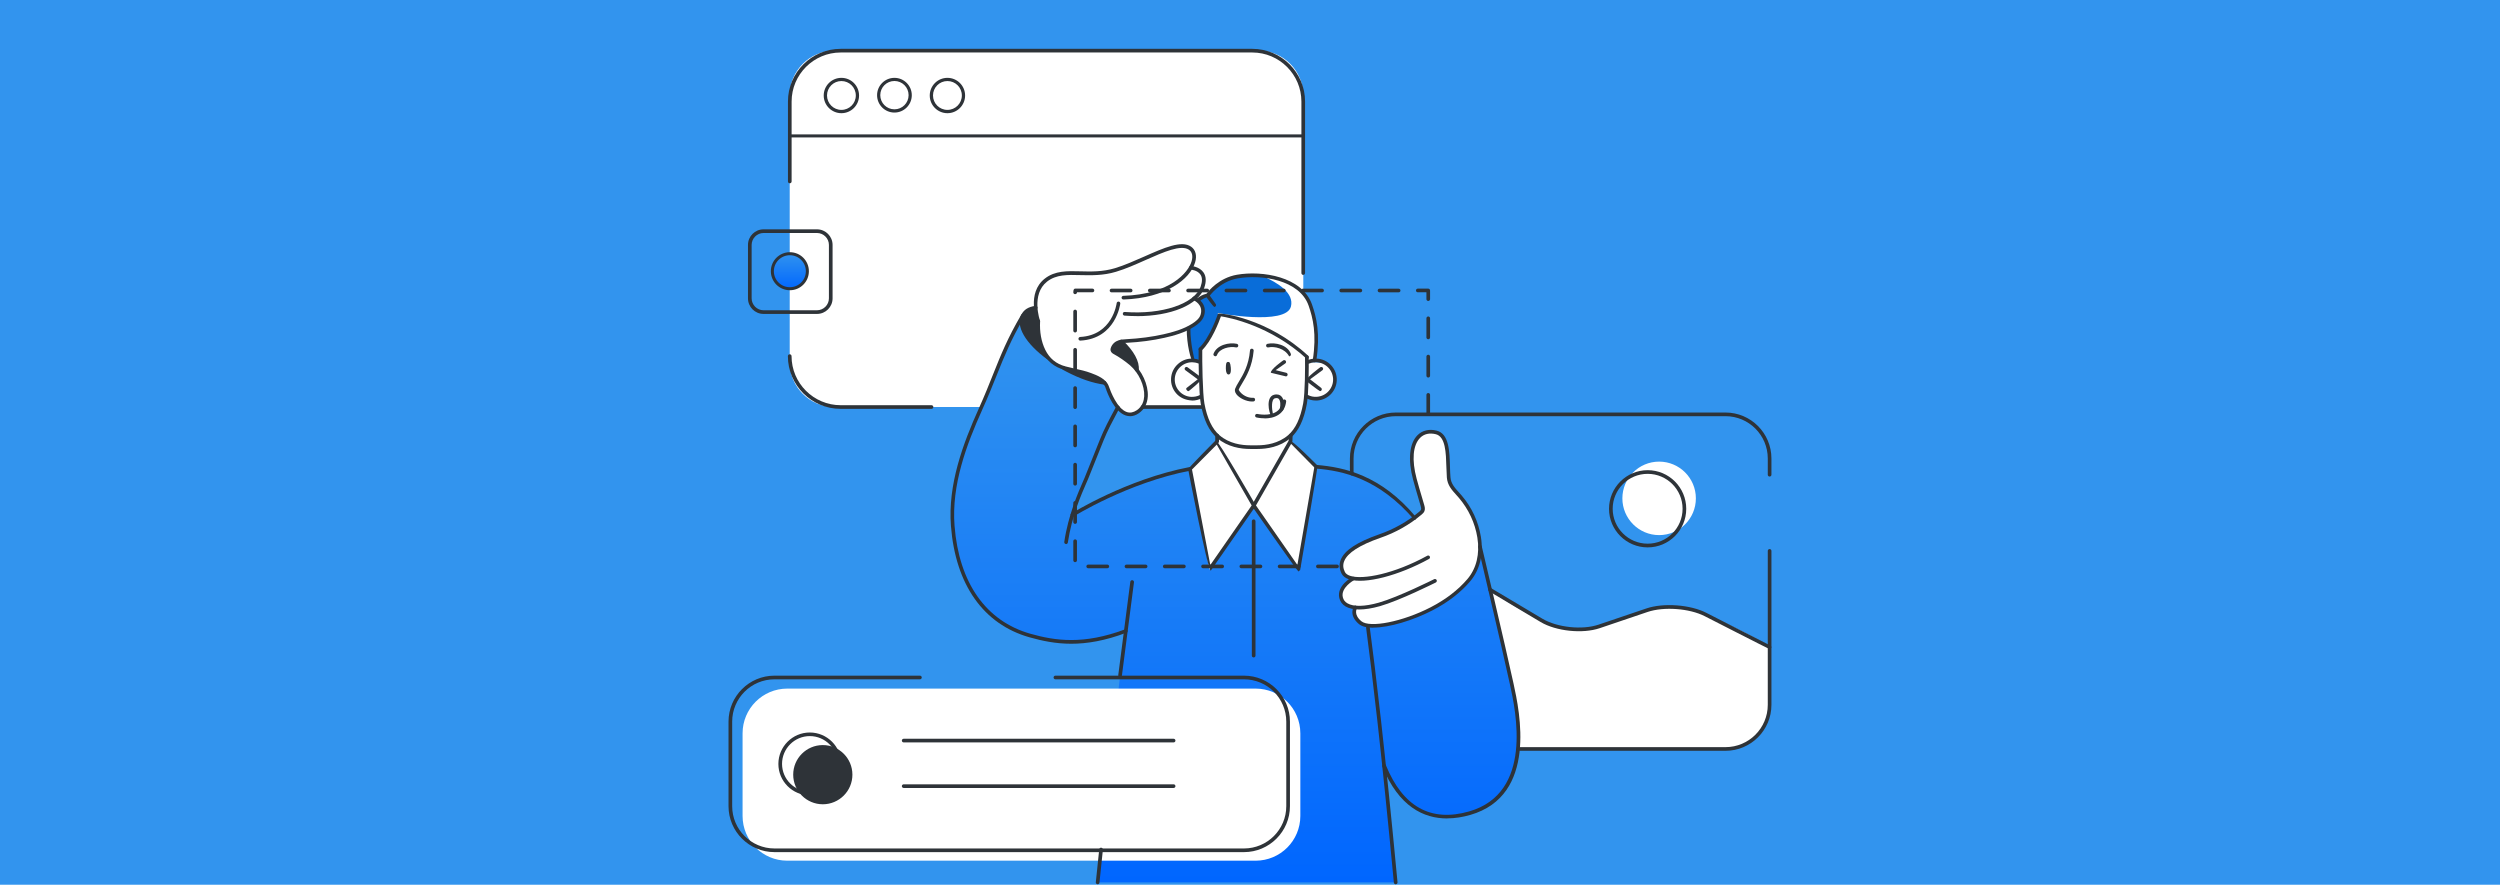 <svg width="1280" height="453" viewBox="0 0 1280 453" fill="none" xmlns="http://www.w3.org/2000/svg">
<rect width="1280" height="453" fill="#3294EE"/>
<path d="M807 322.5C793 322.9 767.333 305.667 757.5 298.5L759 383H884.5C899.7 383 906 369.167 906.5 361.5L906 331C895 324.333 868.9 310.9 856.5 310.5C841 310 824.5 322 807 322.5Z" fill="white"/>
<path d="M427.235 25.938H644.389C657.032 25.938 667.287 36.192 667.287 48.836V185.499C667.287 198.142 657.032 208.397 644.389 208.397H427.235C414.591 208.397 404.337 198.142 404.337 185.499V48.836C404.337 36.192 414.591 25.938 427.235 25.938Z" fill="white"/>
<path d="M609.786 240.037C609.786 240.037 589.671 243.969 575.545 250.443C561.449 256.916 548.775 264.387 548.775 264.387C548.775 264.387 562.115 230.811 564.686 223.854C567.257 216.897 572.339 208.579 572.339 208.579C572.339 208.579 565.805 200.139 565.684 195.995C565.684 195.995 552.284 194.301 543.209 187.858C543.209 187.858 536.645 185.106 535.466 182.474C535.466 182.474 522.066 172.522 523.003 163.69C523.003 163.69 513.596 178.572 502.465 208.397C491.303 238.192 484.8 250.261 489.912 282.99C495.054 315.719 523.215 324.491 529.083 325.882C534.982 327.274 545.448 330.208 556.065 328.211C566.682 326.215 576.573 321.859 576.573 321.859L573.488 345.725L561.963 451.776H714.567L708.638 392.096C708.638 392.096 714.779 407.583 724.67 413.482C734.561 419.38 747.265 420.076 758.669 413.966C770.073 407.855 775.638 395.998 776.727 386.954C777.816 377.91 777.423 365.568 773.703 349.022C769.982 332.476 758.185 281.961 758.185 281.961L723.188 265.204C723.188 265.204 710.937 246.752 692.092 242.457L673.247 238.162L609.756 240.007L609.786 240.037Z" fill="url(#paint0_linear_3197_41181)"/>
<path d="M757.759 283.261C757.759 283.261 758.969 271.797 753.555 263.388C748.14 254.949 744.027 250.411 742.635 247.931C741.244 245.451 741.849 234.591 740.911 230.447C739.943 226.303 738.642 219.951 731.262 221.191C723.881 222.432 721.855 232.081 723.034 238.342C724.184 244.634 728.691 259.365 728.419 261.392C728.177 263.418 716.41 270.799 710.148 273.128C703.887 275.457 691.909 279.722 688.793 284.532C685.677 289.341 686.766 295.663 692.786 296.238C692.786 296.238 685.042 300.291 686.615 306.008C688.188 311.725 693.512 310.999 693.512 310.999C693.512 310.999 692.211 319.408 700.741 320.467C709.301 321.526 725.605 315.657 731.232 312.602C736.858 309.577 746.749 304.405 751.014 298.174C755.279 291.943 757.881 284.622 757.699 283.292L757.759 283.261Z" fill="white"/>
<path d="M613.958 185.227C613.958 185.227 601.042 182.777 600.679 194.06C600.316 205.343 611.841 205.252 615.259 202.953C615.259 202.953 615.047 229.36 641.242 228.967C667.438 228.543 668.164 206.704 668.164 206.704V203.437C668.164 203.437 680.021 207.127 682.108 199.323C684.195 191.519 682.864 188.434 679.839 186.74C676.815 185.046 669.101 185.56 669.101 185.56V182.868C669.101 182.868 660.117 173.158 645.901 167.441C631.684 161.724 624.455 160.908 624.455 160.908C624.455 160.908 618.738 175.457 614.775 178.573L613.958 185.197V185.227Z" fill="white"/>
<path d="M623.155 218.712V226.093L609.785 240.037L619.162 291.641L641.97 258.821L664.807 291.641L673.942 238.978L660.784 225.73L660.875 219.377L623.155 218.712Z" fill="white"/>
<path d="M868.285 255.162C868.285 265.567 859.846 273.976 849.471 273.976C839.096 273.976 830.656 265.537 830.656 255.162C830.656 244.786 839.096 236.347 849.471 236.347C859.846 236.347 868.285 244.786 868.285 255.162Z" fill="white"/>
<path d="M403.096 352.561H642.876C655.52 352.561 665.774 362.815 665.774 375.459V417.776C665.774 430.42 655.52 440.674 642.876 440.674H403.096C390.452 440.674 380.198 430.42 380.198 417.776V375.459C380.198 362.815 390.452 352.561 403.096 352.561Z" fill="white"/>
<path d="M436.431 396.633C436.431 405.012 429.625 411.788 421.277 411.788C412.928 411.788 406.122 405.012 406.122 396.633C406.122 388.255 412.928 381.479 421.277 381.479C429.625 381.479 436.431 388.255 436.431 396.633Z" fill="#2E3338"/>
<path d="M404.367 69.586H667.257" stroke="#2E3338" stroke-width="1.551"/>
<path d="M610.57 183.775C610.57 183.775 608.422 171.434 608.543 167.895C608.694 164.356 611.265 154.555 614.139 153.103C616.982 151.682 617.981 151.5 617.981 151.5C617.981 151.5 624.484 141.034 639.638 140.943C654.793 140.853 665.864 146.842 670.371 154.888C674.878 162.904 673.94 175.185 673.94 178.784C673.94 182.414 673.093 184.834 673.093 184.834L669.131 185.076L668.828 182.868C668.828 182.868 656.063 170.375 641.907 165.898C627.751 161.422 624.484 160.938 624.484 160.938C624.484 160.938 619.977 174.156 614.804 178.603L614.593 185.076L610.57 183.775Z" fill="#096DD9"/>
<path d="M570.189 180.114C570.189 180.114 579.234 184.833 583.166 190.943C587.098 197.053 588.127 211.361 580.202 211.905C572.307 212.45 568.768 203.285 567.77 200.623C566.771 197.961 566.439 194.724 560.298 192.637C554.158 190.55 540.455 188.614 537.975 184.531C535.494 180.447 531.35 178.027 531.562 164.748C531.562 164.748 527.297 151.015 533.619 145.177C539.941 139.339 547.17 139.521 560.086 139.884C573.003 140.247 582.319 133.804 588.217 131.293C594.146 128.783 603.402 123.882 608.514 126.635C613.656 129.388 609.936 136.526 609.936 136.526C609.936 136.526 614.503 138.129 615.895 141.88C617.286 145.631 612.023 152.83 612.023 152.83C612.023 152.83 615.048 153.647 615.865 158.729C616.651 163.81 609.27 168.499 602.767 170.253C596.264 172.008 580.202 174.065 576.814 174.337C573.426 174.609 568.012 176.878 570.129 180.145L570.189 180.114Z" fill="white"/>
<path d="M441.254 48.171C441.254 53.283 437.11 57.427 431.998 57.427C426.886 57.427 422.742 53.283 422.742 48.171C422.742 43.059 426.886 38.915 431.998 38.915C437.11 38.915 441.254 43.059 441.254 48.171Z" fill="white"/>
<path d="M529.594 157.641C529.594 157.641 523.786 158.699 522.969 163.721C522.153 168.742 531.106 179.692 533.405 180.871H535.008C535.008 180.871 530.501 170.708 531.984 165.172L529.564 157.671L529.594 157.641Z" fill="#2E3338"/>
<path d="M548.833 190.279C548.833 190.279 554.762 190.37 558.815 192.033C562.838 193.727 564.623 194.907 564.623 194.907C564.623 194.907 556.516 195.512 548.863 190.279H548.833Z" fill="#2E3338"/>
<path d="M574.182 174.852C574.182 174.852 569.342 176.394 569.796 179.117C569.796 179.117 578.265 184.864 579.868 186.558C581.472 188.252 582.621 189.401 582.621 189.401C582.621 189.401 582.772 181.627 574.182 174.852Z" fill="#2E3338"/>
<path d="M669.131 185.077L673.094 184.835C673.094 184.835 673.91 182.385 673.941 178.785C673.941 175.155 674.878 162.905 670.371 154.889C666.59 148.143 658.121 142.82 646.505 141.368C654.34 144.756 662.658 150.079 660.964 156.915C658.484 166.897 623.396 160.243 623.396 160.243L624.273 161.513C624.454 160.969 627.751 161.453 641.908 165.929C656.064 170.406 668.829 182.899 668.829 182.899L669.131 185.107V185.077Z" fill="white"/>
<path d="M905.967 332.322C905.544 332.231 872.784 315.473 872.784 315.473C864.98 311.481 851.883 310.513 843.564 313.326L819.003 321.644C810.261 324.608 796.71 323.187 788.785 318.468L762.468 302.769C762.015 302.497 761.863 301.922 762.136 301.468C762.408 301.015 762.983 300.863 763.436 301.136L789.752 316.804C797.284 321.281 810.14 322.642 818.428 319.829L842.99 311.511C851.701 308.546 865.464 309.575 873.662 313.779L906.421 330.507C906.874 330.749 907.056 331.324 906.844 331.777C906.663 332.11 906.36 332.291 905.997 332.291L905.967 332.322Z" fill="#2E3338"/>
<path d="M843.603 280.266C832.683 280.266 823.82 271.403 823.82 260.514C823.82 249.624 832.683 240.731 843.603 240.731C854.522 240.731 863.355 249.594 863.355 260.514C863.355 271.434 854.492 280.266 843.603 280.266ZM843.603 242.607C833.742 242.607 825.696 250.623 825.696 260.484C825.696 270.345 833.712 278.361 843.603 278.361C853.494 278.361 861.48 270.345 861.48 260.484C861.48 250.623 853.464 242.607 843.603 242.607Z" fill="#2E3338"/>
<path d="M664.805 292.579C664.018 292.185 641.937 260.485 641.937 260.485L619.916 292.185C618.222 291.822 608.331 240.249 608.331 240.249C608.573 239.402 622.457 225.427 622.457 225.427C623.939 225.609 641.907 256.946 641.907 256.946L659.995 225.276C661.478 225.094 674.545 238.343 674.545 238.343C674.817 239.16 665.682 291.822 665.682 291.822C664.896 292.609 664.835 292.609 664.744 292.609L664.805 292.579ZM610.297 240.37L619.674 289.282L640.848 258.791L622.971 227.635L610.327 240.37H610.297ZM643.056 258.791L664.26 289.251L672.911 239.311L661.054 227.272L643.056 258.791Z" fill="#2E3338"/>
<path d="M647.444 214.174C645.206 214.174 643.482 213.781 643.331 213.75C642.816 213.629 642.514 213.115 642.635 212.631C642.756 212.117 643.27 211.815 643.754 211.936C643.815 211.936 649.864 213.327 653.676 210.695C655.339 209.546 656.338 207.731 656.64 205.341C656.701 204.827 657.154 204.464 657.699 204.525C658.213 204.585 658.576 205.069 658.515 205.583C658.152 208.548 656.882 210.786 654.734 212.268C652.496 213.811 649.713 214.234 647.444 214.234V214.174Z" fill="#2E3338"/>
<path d="M548.499 329.602C540.484 329.602 533.557 328.12 527.114 326.305C503.52 319.62 489.243 299.384 486.883 269.347C485.22 247.931 493.145 226.969 501.1 209.274C504.125 202.528 506.363 196.963 508.481 191.609C512.443 181.717 515.831 173.187 522.879 161.148C523.151 160.695 523.726 160.544 524.18 160.816C524.633 161.088 524.785 161.663 524.512 162.116C517.555 174.004 514.167 182.504 510.235 192.304C508.087 197.689 505.849 203.254 502.794 210.03C494.929 227.514 487.095 248.234 488.728 269.196C490.997 298.416 504.821 318.047 527.598 324.49C540.211 328.059 554.791 330.237 576.056 322.191C576.54 322.01 577.084 322.252 577.266 322.736C577.447 323.22 577.205 323.764 576.721 323.946C565.771 328.09 556.546 329.602 548.469 329.602H548.499Z" fill="#2E3338"/>
<path d="M545.839 278.574C545.174 278.484 544.841 278 544.902 277.485C546.928 263.692 552.191 251.774 554.43 246.662C554.823 245.785 555.126 245.059 555.337 244.575L563.232 224.883C565.319 219.681 567.89 214.871 570.613 209.789L571.49 208.126C571.732 207.672 572.307 207.491 572.76 207.733C573.214 207.975 573.396 208.549 573.154 209.003L572.276 210.667C569.584 215.688 567.043 220.437 564.987 225.579L557.092 245.271C556.88 245.785 556.577 246.511 556.154 247.419C553.764 252.863 548.743 264.237 546.747 277.758C546.686 278.211 546.263 278.574 545.809 278.574H545.839Z" fill="#2E3338"/>
<path d="M628.69 185.318C629.446 185.197 629.93 185.53 630.172 188.222C630.414 191.247 629.627 191.761 628.962 191.731C628.296 191.731 627.601 190.763 627.631 188.615C627.661 186.467 627.722 185.439 628.69 185.288V185.318Z" fill="#2E3338"/>
<path d="M610.325 205.07C606.786 204.858 604.154 203.587 602.248 201.44C600.343 199.292 599.405 196.509 599.587 193.666C599.768 190.792 601.039 188.191 603.216 186.285C605.364 184.38 608.086 183.412 610.99 183.623C612.14 183.684 613.229 183.926 614.287 184.349C614.771 184.531 615.013 185.075 614.832 185.559C614.65 186.043 614.076 186.285 613.622 186.104C612.745 185.771 611.837 185.559 610.9 185.499C608.54 185.348 606.272 186.134 604.487 187.707C602.702 189.28 601.643 191.428 601.492 193.787C601.341 196.146 602.127 198.445 603.7 200.2C605.273 201.984 607.421 203.043 609.811 203.194C611.414 203.255 613.017 202.952 614.439 202.226C614.892 201.984 615.467 202.166 615.709 202.619C615.951 203.073 615.77 203.648 615.316 203.89C613.773 204.676 612.079 205.1 610.355 205.1L610.325 205.07Z" fill="#2E3338"/>
<path d="M608.179 200.26C607.121 199.473 607.181 198.899 607.605 198.566L613.231 194.21L606.909 189.552C606.485 189.249 606.395 188.644 606.727 188.251C607.03 187.828 607.635 187.737 608.058 188.07L615.378 193.484C615.378 194.997 608.784 200.109 608.784 200.109C608.603 200.23 608.421 200.29 608.21 200.29L608.179 200.26Z" fill="#2E3338"/>
<path d="M673.669 205.07C671.944 205.07 670.25 204.646 668.708 203.86C668.254 203.618 668.073 203.043 668.315 202.589C668.557 202.135 669.131 201.954 669.585 202.196C671.007 202.952 672.61 203.285 674.213 203.164C676.572 203.013 678.75 201.954 680.323 200.169C681.896 198.385 682.683 196.116 682.531 193.757C682.229 188.887 677.934 185.196 673.124 185.469C672.126 185.529 671.128 185.771 670.22 186.164C669.736 186.376 669.192 186.164 668.98 185.68C668.768 185.196 668.98 184.652 669.464 184.44C670.583 183.956 671.763 183.684 673.003 183.623C678.962 183.23 684.014 187.767 684.407 193.666C684.77 199.595 680.263 204.707 674.364 205.07C674.122 205.07 673.911 205.07 673.699 205.07H673.669Z" fill="#2E3338"/>
<path d="M675.817 200.259C675.243 200.078 668.618 194.966 668.618 194.966C668.618 193.453 675.938 188.069 675.938 188.069C676.362 187.767 676.936 187.857 677.269 188.251C677.572 188.674 677.481 189.249 677.088 189.551L670.766 194.21L676.392 198.565C676.815 198.868 676.876 199.473 676.573 199.896C676.392 200.138 676.12 200.259 675.817 200.259Z" fill="#2E3338"/>
<path d="M740.882 419.046C729.024 419.046 716.229 413.148 707.79 392.458C707.608 391.974 707.82 391.429 708.304 391.218C708.788 391.036 709.333 391.248 709.544 391.732C718.256 413.087 732.594 421.073 752.195 415.447C785.135 405.979 776.091 364.175 773.096 350.443C768.741 330.358 756.944 280.659 756.853 280.145C756.732 279.631 757.034 279.147 757.549 279.026C758.063 278.905 758.547 279.208 758.668 279.722C758.789 280.206 770.586 329.964 774.942 350.049C778.027 364.206 787.374 407.31 752.709 417.262C749.049 418.32 745.026 419.016 740.912 419.016L740.882 419.046Z" fill="#2E3338"/>
<path d="M643.812 229.872H640.061C635.342 229.872 628.566 228.904 623.182 224.276C619.038 220.737 616.285 215.02 614.803 206.853C613.805 201.469 613.593 184.348 613.684 178.782C613.684 178.268 614.108 177.845 614.622 177.845C615.166 177.845 615.559 178.268 615.559 178.813C615.469 184.832 615.741 201.499 616.648 206.52C618.07 214.264 620.611 219.588 624.392 222.854C629.353 227.119 635.644 227.997 640.061 227.997H643.812C648.228 227.997 654.519 227.089 659.48 222.854C663.292 219.588 665.802 214.264 667.224 206.52C668.222 201.106 668.252 187.615 668.162 182.896C668.162 182.382 668.555 181.959 669.099 181.928C669.734 181.928 670.037 182.321 670.067 182.866C670.128 187.645 670.097 201.287 669.099 206.853C667.587 215.02 664.864 220.737 660.72 224.276C655.336 228.904 648.561 229.872 643.842 229.872H643.812Z" fill="#2E3338"/>
<path d="M623.154 227.03C622.61 227.03 622.217 226.606 622.217 226.092V223.037C622.247 222.523 622.671 222.099 623.185 222.099C623.699 222.099 624.122 222.523 624.122 223.037V226.092C624.092 226.606 623.669 227.03 623.154 227.03Z" fill="#2E3338"/>
<path d="M660.784 226.667C660.239 226.667 659.816 226.213 659.846 225.699L659.937 223.007C659.937 222.492 660.3 222.039 660.905 222.099C661.419 222.099 661.843 222.553 661.812 223.067L661.722 225.759C661.722 226.273 661.298 226.667 660.784 226.667Z" fill="#2E3338"/>
<path d="M673.064 185.499C672.398 185.408 672.065 184.924 672.126 184.41C674.213 171.04 672.217 162.812 670.009 156.49C665.381 143.272 645.961 140.398 633.65 142.546C624.333 144.179 619.161 151.711 619.1 151.772C616.771 152.528 615.259 153.284 614.019 154.343C613.625 154.675 613.02 154.645 612.688 154.252C612.355 153.859 612.385 153.254 612.778 152.921C614.17 151.711 615.834 150.834 617.739 150.38C618.858 148.837 624.182 142.273 633.287 140.67C646.233 138.402 666.711 141.608 671.733 155.855C674.032 162.389 676.089 170.889 673.941 184.682C673.88 185.136 673.457 185.468 673.003 185.468L673.064 185.499Z" fill="#2E3338"/>
<path d="M610.751 185.467C609.752 184.438 607.544 176.483 607.605 168.195C607.605 167.681 608.028 167.257 608.542 167.257C609.087 167.257 609.48 167.681 609.48 168.195C609.42 176.211 611.628 184.166 611.628 184.257C611.779 184.771 611.477 185.285 610.962 185.406C610.872 185.406 610.781 185.437 610.72 185.437L610.751 185.467Z" fill="#2E3338"/>
<path d="M561.992 452.743C561.387 452.682 560.993 452.228 561.054 451.714L562.808 434.866C562.869 434.352 563.262 433.958 563.837 434.019C564.351 434.079 564.714 434.533 564.684 435.047L562.929 451.896C562.869 452.38 562.476 452.743 561.992 452.743Z" fill="#2E3338"/>
<path d="M573.487 346.693C572.852 346.633 572.489 346.149 572.55 345.634L578.72 297.872C578.781 297.358 579.265 296.995 579.779 297.055C580.293 297.116 580.656 297.6 580.596 298.114L574.425 345.876C574.364 346.36 573.971 346.693 573.487 346.693Z" fill="#2E3338"/>
<path d="M714.594 452.744C714.11 452.744 713.716 452.381 713.656 451.897C707.243 383.899 702.373 343.427 699.439 321.436C699.379 320.922 699.742 320.438 700.256 320.377C700.8 320.317 701.254 320.68 701.315 321.194C704.249 343.185 709.119 383.687 715.531 451.716C715.592 452.23 715.199 452.684 714.684 452.744C714.684 452.744 714.624 452.744 714.594 452.744Z" fill="#2E3338"/>
<path d="M622.186 182.444C621.369 182.202 621.127 181.657 621.309 181.173C623.003 176.515 629.446 175.184 633.257 176.031C633.771 176.152 634.074 176.636 633.983 177.15C633.862 177.665 633.408 177.997 632.864 177.876C629.718 177.181 624.334 178.36 623.094 181.809C622.942 182.202 622.61 182.414 622.216 182.414L622.186 182.444Z" fill="#2E3338"/>
<path d="M660.028 182.444C657.88 178.36 652.496 177.181 649.38 177.876C648.836 177.967 648.382 177.665 648.261 177.15C648.14 176.636 648.473 176.152 648.957 176.031C652.799 175.184 659.211 176.515 660.905 181.173C661.087 181.657 660.845 182.202 660.33 182.383C660.24 182.414 660.119 182.444 659.998 182.444H660.028Z" fill="#2E3338"/>
<path d="M621.733 157.155C620.976 156.762 617.921 152.467 617.921 152.467C617.619 152.043 617.71 151.468 618.133 151.166C618.556 150.863 619.131 150.954 619.434 151.378L622.459 155.673C622.761 156.096 622.67 156.671 622.217 156.974C622.065 157.095 621.854 157.155 621.672 157.155H621.733Z" fill="#2E3338"/>
<path d="M724.122 266.171C706.003 245.057 687.794 241.065 673.849 239.915C673.335 239.885 672.942 239.431 673.002 238.887C673.032 238.373 673.456 237.979 674.031 238.04C688.338 239.22 707.032 243.303 724.878 264.628C725.211 265.021 725.151 265.626 724.757 265.959C724.576 266.11 724.364 266.171 724.152 266.171H724.122Z" fill="#2E3338"/>
<path d="M695.931 312.059C693.087 312.059 690.728 311.545 689.004 310.547C687.28 309.549 686.191 308.097 685.737 306.221C684.194 299.93 692.029 295.574 692.362 295.423C692.815 295.181 693.39 295.332 693.632 295.786C693.874 296.239 693.723 296.814 693.239 297.056C693.178 297.086 686.342 300.867 687.522 305.768C687.854 307.159 688.641 308.187 689.911 308.913C693.027 310.728 698.714 310.607 705.973 308.55C715.955 305.707 734.135 296.633 734.286 296.542C734.74 296.33 735.314 296.481 735.556 296.965C735.798 297.419 735.587 297.994 735.133 298.236C734.377 298.599 716.621 307.492 706.488 310.365C702.495 311.485 698.925 312.059 695.901 312.059H695.931Z" fill="#2E3338"/>
<path d="M703.162 321.405C699.926 321.405 697.324 320.83 695.751 319.499C690.307 314.932 693.15 310.546 693.18 310.485C693.483 310.062 694.057 309.941 694.481 310.213C694.904 310.516 695.025 311.09 694.753 311.514C694.662 311.665 692.908 314.599 696.991 318.047C701.317 321.677 718.226 318.289 732.473 310.939C740.156 306.977 746.508 302.107 751.318 296.48C755.946 291.066 757.761 283.504 756.399 275.185C755.19 267.744 751.923 260.757 746.992 254.949C746.538 254.405 746.085 253.891 745.601 253.376C743.272 250.805 741.094 248.385 740.791 244.513C740.67 242.88 740.61 241.035 740.549 239.129C740.338 231.809 740.126 223.521 735.105 222.311C731.868 221.525 729.055 222.16 727.058 224.217C723.398 227.937 722.763 235.53 725.304 245.058C726.181 248.355 727.149 251.592 728.117 254.858L729.176 258.488C729.418 259.335 729.781 260.515 729.327 261.664C729.025 262.451 728.42 262.995 727.845 263.479C721.644 268.682 714.536 272.705 706.701 275.397C696.175 279.057 689.974 283.05 688.25 287.255C687.493 289.069 687.614 290.915 688.582 292.851C689.036 293.758 689.974 294.423 691.426 294.877C697.778 296.874 713.719 293.909 730.779 284.532C731.233 284.29 731.807 284.441 732.049 284.895C732.291 285.349 732.14 285.924 731.686 286.166C716.078 294.756 698.897 299.172 690.851 296.662C688.885 296.057 687.554 295.028 686.889 293.667C685.679 291.247 685.558 288.827 686.495 286.529C688.461 281.719 694.874 277.515 706.066 273.613C713.658 270.981 720.585 267.079 726.605 262.027C727.028 261.695 727.391 261.332 727.542 260.969C727.754 260.454 727.542 259.789 727.361 259.003L726.302 255.373C725.334 252.106 724.366 248.839 723.489 245.542C720.767 235.348 721.584 227.09 725.697 222.886C728.147 220.375 731.656 219.528 735.528 220.466C741.941 222.039 742.183 231.083 742.394 239.069C742.455 240.944 742.485 242.729 742.636 244.362C742.878 247.569 744.784 249.686 746.962 252.106C747.446 252.62 747.9 253.165 748.384 253.709C753.556 259.759 756.944 267.079 758.214 274.853C759.666 283.715 757.7 291.792 752.709 297.66C747.748 303.468 741.215 308.489 733.29 312.573C723.489 317.624 711.299 321.345 703.132 321.345L703.162 321.405Z" fill="#2E3338"/>
<path d="M615.38 209.333H585.011C584.497 209.333 584.073 208.91 584.073 208.396C584.073 207.881 584.497 207.458 585.011 207.458H615.38C615.895 207.458 616.318 207.881 616.318 208.396C616.318 208.91 615.895 209.333 615.38 209.333Z" fill="#2E3338"/>
<path d="M667.258 140.761C666.744 140.761 666.32 140.337 666.32 139.823V52.012C666.32 38.158 655.037 26.875 641.184 26.875H430.443C416.589 26.875 405.306 38.158 405.306 52.012V92.908C405.306 93.422 404.883 93.846 404.368 93.846C403.854 93.846 403.431 93.422 403.431 92.908V52.012C403.4 37.13 415.53 25 430.443 25H641.184C656.066 25 668.195 37.13 668.195 52.012V139.793C668.195 140.307 667.772 140.731 667.258 140.731V140.761Z" fill="#2E3338"/>
<path d="M476.931 209.335H430.409C415.497 209.335 403.397 197.206 403.397 182.323C403.397 181.809 403.821 181.386 404.335 181.386C404.849 181.386 405.273 181.809 405.273 182.323C405.273 196.177 416.556 207.46 430.409 207.46H476.931C477.446 207.46 477.869 207.883 477.869 208.398C477.869 208.912 477.446 209.335 476.931 209.335Z" fill="#2E3338"/>
<path d="M883.444 384.413H778.179C777.665 384.413 777.241 383.989 777.241 383.475C777.241 382.961 777.665 382.537 778.179 382.537H883.444C895.392 382.537 905.101 372.828 905.101 360.879V282.052C905.101 281.538 905.525 281.114 906.039 281.114C906.553 281.114 906.977 281.538 906.977 282.052V360.879C906.977 373.856 896.42 384.413 883.444 384.413Z" fill="#2E3338"/>
<path d="M906.036 243.999C905.522 243.999 905.099 243.576 905.099 243.062V234.743C905.099 222.795 895.389 213.085 883.441 213.085H714.685C702.737 213.085 693.027 222.795 693.027 234.743V242.487C693.027 243.001 692.603 243.425 692.089 243.425C691.575 243.425 691.151 243.001 691.151 242.487V234.743C691.151 221.767 701.708 211.21 714.685 211.21H883.441C896.417 211.21 906.974 221.767 906.974 234.743V243.062C906.974 243.576 906.551 243.999 906.036 243.999Z" fill="#2E3338"/>
<path d="M636.918 436.289H396.533C383.557 436.289 373 425.732 373 412.756V369.47C373 356.494 383.557 345.937 396.533 345.937H471.005C471.519 345.937 471.943 346.361 471.943 346.875C471.943 347.389 471.519 347.812 471.005 347.812H396.533C384.585 347.812 374.875 357.522 374.875 369.47V412.756C374.875 424.704 384.585 434.414 396.533 434.414H636.918C648.866 434.414 658.576 424.704 658.576 412.756V369.47C658.576 357.522 648.866 347.812 636.918 347.812H540.365C539.85 347.812 539.427 347.389 539.427 346.875C539.427 346.361 539.85 345.937 540.365 345.937H636.918C649.894 345.937 660.451 356.494 660.451 369.47V412.756C660.451 425.732 649.894 436.289 636.918 436.289Z" fill="#2E3338"/>
<path d="M531.592 165.352C530.503 164.142 525.573 149.956 534.95 142.636C540.153 138.552 546.475 138.734 553.19 138.915C558.514 139.066 564.533 139.218 570.855 137.312C575.695 135.86 580.807 133.561 585.798 131.383C596.052 126.846 604.915 122.914 609.845 126.302C612.144 127.874 612.931 130.869 611.902 134.317C609.361 142.999 596.808 152.648 575.211 153.344C574.696 153.344 574.243 152.95 574.243 152.436C574.243 151.922 574.636 151.468 575.15 151.468C598.925 150.712 608.424 139.581 610.087 133.803C610.874 131.141 610.39 128.963 608.756 127.874C604.673 125.092 595.87 128.994 586.524 133.138C581.502 135.376 576.33 137.675 571.369 139.157C564.775 141.154 558.574 140.972 553.129 140.851C546.505 140.67 540.788 140.518 536.099 144.178C527.811 150.682 532.409 164.021 532.47 164.173C532.651 164.657 532.379 165.201 531.895 165.383C531.804 165.413 531.683 165.443 531.592 165.443V165.352Z" fill="#2E3338"/>
<path d="M581.986 161.844C579.959 161.844 577.872 161.753 575.755 161.602C575.241 161.572 574.847 161.118 574.878 160.604C574.908 160.09 575.301 159.666 575.876 159.727C594.932 161.179 611.629 155.583 614.745 146.72C615.653 144.118 615.622 142.062 614.654 140.61C613.112 138.28 609.633 138.038 609.603 138.038C609.089 138.008 608.695 137.555 608.726 137.04C608.756 136.526 609.21 136.163 609.724 136.163C609.905 136.163 614.17 136.466 616.257 139.581C617.588 141.578 617.679 144.179 616.56 147.385C613.475 156.157 599.379 161.874 582.016 161.874L581.986 161.844Z" fill="#2E3338"/>
<path d="M553.099 174.398C552.615 174.398 552.191 174.004 552.161 173.52C552.161 173.006 552.524 172.552 553.038 172.522C569.675 171.645 571.702 155.371 571.732 155.22C571.792 154.706 572.246 154.373 572.76 154.403C573.275 154.464 573.638 154.917 573.577 155.432C573.577 155.613 571.339 173.43 553.099 174.398H553.038H553.099Z" fill="#2E3338"/>
<path d="M578.57 213.086C577.844 213.086 577.088 212.965 576.362 212.723C570.736 210.847 567.197 202.045 565.957 198.355C564.928 195.36 560.572 193.727 557.971 192.728C555.37 191.73 552.587 191.125 549.925 190.551C548.292 190.188 546.658 189.825 545.025 189.401C539.761 187.979 535.89 184.773 533.5 179.903C531.322 175.457 530.354 170.103 530.657 164.355C530.657 163.841 531.141 163.478 531.655 163.478C532.169 163.508 532.562 163.962 532.532 164.476C532.23 169.891 533.137 174.942 535.164 179.086C537.342 183.503 540.699 186.286 545.478 187.586C547.082 188.01 548.685 188.373 550.288 188.736C553.041 189.341 555.884 189.976 558.606 191.004C561.51 192.093 566.41 193.938 567.711 197.78C568.618 200.442 572.006 209.305 576.937 210.968C578.6 211.513 580.264 211.21 582.049 210.031C584.953 208.064 585.709 205.07 585.83 202.892C586.132 197.538 583.047 190.853 578.54 187.011C575.999 184.864 572.944 182.746 570.403 181.385C569.889 181.113 568.921 180.599 568.649 179.57C568.467 178.905 568.649 178.27 568.83 177.846C569.526 176.092 570.948 174.791 572.793 174.216C574.063 173.823 575.394 173.763 576.665 173.672C583.561 173.309 589.883 172.462 595.691 171.161C600.41 170.103 605.854 168.62 610.422 165.717C611.965 164.718 614.112 163.176 614.717 161.089C616.26 155.916 611.239 153.768 611.027 153.678C610.543 153.466 610.331 152.921 610.513 152.438C610.724 151.954 611.269 151.742 611.753 151.923C614.112 152.891 618.135 156.188 616.502 161.603C615.715 164.265 613.205 166.11 611.42 167.259C606.611 170.345 600.984 171.887 596.084 172.976C590.186 174.307 583.743 175.154 576.937 175.517C575.545 175.578 574.426 175.638 573.367 175.971C572.037 176.364 571.069 177.241 570.585 178.481C573.942 181.083 577.088 183.291 579.72 185.529C584.65 189.704 588.008 197.024 587.675 202.952C587.463 206.703 585.86 209.668 583.077 211.573C581.565 212.602 580.052 213.116 578.54 213.116L578.57 213.086Z" fill="#2E3338"/>
<path d="M600.889 380.118H462.684C462.17 380.118 461.746 379.694 461.746 379.18C461.746 378.666 462.17 378.242 462.684 378.242H600.889C601.403 378.242 601.827 378.666 601.827 379.18C601.827 379.694 601.403 380.118 600.889 380.118Z" fill="#2E3338"/>
<path d="M600.889 403.439H462.684C462.17 403.439 461.746 403.016 461.746 402.502C461.746 401.987 462.17 401.564 462.684 401.564H600.889C601.403 401.564 601.827 401.987 601.827 402.502C601.827 403.016 601.403 403.439 600.889 403.439Z" fill="#2E3338"/>
<path d="M414.622 407.22C405.729 407.22 398.53 399.991 398.53 391.128C398.53 382.265 405.76 375.036 414.622 375.036C423.485 375.036 430.715 382.265 430.715 391.128C430.715 399.991 423.485 407.22 414.622 407.22ZM414.622 376.881C406.788 376.881 400.406 383.263 400.406 391.098C400.406 398.932 406.788 405.314 414.622 405.314C422.457 405.314 428.839 398.932 428.839 391.098C428.839 383.263 422.457 376.881 414.622 376.881Z" fill="#2E3338"/>
<path d="M485.082 57.955C480.088 57.955 476.033 53.901 476.033 48.907C476.033 43.912 480.088 39.858 485.082 39.858C490.076 39.858 494.13 43.912 494.13 48.907C494.13 53.901 490.076 57.955 485.082 57.955ZM485.082 41.496C481 41.496 477.698 44.798 477.698 48.88C477.698 52.961 481 56.264 485.082 56.264C489.163 56.264 492.466 52.961 492.466 48.88C492.466 44.798 489.163 41.496 485.082 41.496Z" fill="#2E3338"/>
<path d="M457.951 57.632C453.046 57.632 449.064 53.65 449.064 48.745C449.064 43.84 453.046 39.858 457.951 39.858C462.856 39.858 466.838 43.84 466.838 48.745C466.838 53.65 462.856 57.632 457.951 57.632ZM457.951 41.467C453.943 41.467 450.699 44.71 450.699 48.718C450.699 52.727 453.943 55.971 457.951 55.971C461.96 55.971 465.203 52.727 465.203 48.718C465.203 44.71 461.96 41.467 457.951 41.467Z" fill="#2E3338"/>
<path d="M430.804 57.955C425.817 57.955 421.742 53.901 421.742 48.907C421.742 43.912 425.791 39.858 430.804 39.858C435.818 39.858 439.839 43.912 439.839 48.907C439.839 53.901 435.791 57.955 430.804 57.955ZM430.804 41.496C426.729 41.496 423.431 44.798 423.431 48.88C423.431 52.961 426.729 56.264 430.804 56.264C434.879 56.264 438.177 52.961 438.177 48.88C438.177 44.798 434.879 41.496 430.804 41.496Z" fill="#2E3338"/>
<path d="M548.955 264.719C547.896 263.842 548.017 263.267 548.441 262.995C548.713 262.814 576.693 245.36 609.089 239.129C609.603 239.038 610.087 239.371 610.178 239.885C610.268 240.4 609.936 240.884 609.421 240.974C577.358 247.145 549.711 264.417 549.439 264.598C549.288 264.689 549.106 264.75 548.925 264.75L548.955 264.719Z" fill="#2E3338"/>
<path d="M684.559 290.944H674.759C674.245 290.944 673.821 290.52 673.821 290.006C673.821 289.492 674.245 289.068 674.759 289.068H684.559C685.074 289.068 685.497 289.492 685.497 290.006C685.497 290.52 685.074 290.944 684.559 290.944ZM664.958 290.944H655.158C654.644 290.944 654.22 290.52 654.22 290.006C654.22 289.492 654.644 289.068 655.158 289.068H664.958C665.473 289.068 665.896 289.492 665.896 290.006C665.896 290.52 665.473 290.944 664.958 290.944ZM645.357 290.944H635.557C635.043 290.944 634.619 290.52 634.619 290.006C634.619 289.492 635.043 289.068 635.557 289.068H645.357C645.872 289.068 646.295 289.492 646.295 290.006C646.295 290.52 645.872 290.944 645.357 290.944ZM625.756 290.944H615.956C615.442 290.944 615.018 290.52 615.018 290.006C615.018 289.492 615.442 289.068 615.956 289.068H625.756C626.271 289.068 626.694 289.492 626.694 290.006C626.694 290.52 626.271 290.944 625.756 290.944ZM606.155 290.944H596.355C595.841 290.944 595.417 290.52 595.417 290.006C595.417 289.492 595.841 289.068 596.355 289.068H606.155C606.67 289.068 607.093 289.492 607.093 290.006C607.093 290.52 606.67 290.944 606.155 290.944ZM586.554 290.944H576.754C576.24 290.944 575.816 290.52 575.816 290.006C575.816 289.492 576.24 289.068 576.754 289.068H586.554C587.069 289.068 587.492 289.492 587.492 290.006C587.492 290.52 587.069 290.944 586.554 290.944ZM566.953 290.944H557.153C556.639 290.944 556.215 290.52 556.215 290.006C556.215 289.492 556.639 289.068 557.153 289.068H566.953C567.468 289.068 567.891 289.492 567.891 290.006C567.891 290.52 567.468 290.944 566.953 290.944ZM550.468 287.828C549.954 287.828 549.53 287.405 549.53 286.89V277.09C549.53 276.576 549.954 276.152 550.468 276.152C550.982 276.152 551.406 276.576 551.406 277.09V286.89C551.406 287.405 550.982 287.828 550.468 287.828ZM550.468 268.227C549.954 268.227 549.53 267.804 549.53 267.289V257.489C549.53 256.975 549.954 256.551 550.468 256.551C550.982 256.551 551.406 256.975 551.406 257.489V267.289C551.406 267.804 550.982 268.227 550.468 268.227ZM550.468 248.626C549.954 248.626 549.53 248.203 549.53 247.688V237.888C549.53 237.374 549.954 236.95 550.468 236.95C550.982 236.95 551.406 237.374 551.406 237.888V247.688C551.406 248.203 550.982 248.626 550.468 248.626ZM550.468 229.025C549.954 229.025 549.53 228.602 549.53 228.087V218.287C549.53 217.773 549.954 217.349 550.468 217.349C550.982 217.349 551.406 217.773 551.406 218.287V228.087C551.406 228.602 550.982 229.025 550.468 229.025ZM731.263 212.903C730.749 212.903 730.325 212.479 730.325 211.965V202.165C730.325 201.65 730.749 201.227 731.263 201.227C731.777 201.227 732.201 201.65 732.201 202.165V211.965C732.201 212.479 731.777 212.903 731.263 212.903ZM550.468 209.424C549.954 209.424 549.53 209.001 549.53 208.486V198.686C549.53 198.172 549.954 197.748 550.468 197.748C550.982 197.748 551.406 198.172 551.406 198.686V208.486C551.406 209.001 550.982 209.424 550.468 209.424ZM731.263 193.302C730.749 193.302 730.325 192.878 730.325 192.364V182.564C730.325 182.049 730.749 181.626 731.263 181.626C731.777 181.626 732.201 182.049 732.201 182.564V192.364C732.201 192.878 731.777 193.302 731.263 193.302ZM550.468 189.823C549.954 189.823 549.53 189.4 549.53 188.885V179.085C549.53 178.571 549.954 178.147 550.468 178.147C550.982 178.147 551.406 178.571 551.406 179.085V188.885C551.406 189.4 550.982 189.823 550.468 189.823ZM731.263 173.701C730.749 173.701 730.325 173.277 730.325 172.763V162.963C730.325 162.448 730.749 162.025 731.263 162.025C731.777 162.025 732.201 162.448 732.201 162.963V172.763C732.201 173.277 731.777 173.701 731.263 173.701ZM550.468 170.222C549.954 170.222 549.53 169.799 549.53 169.284V159.484C549.53 158.97 549.954 158.546 550.468 158.546C550.982 158.546 551.406 158.97 551.406 159.484V169.284C551.406 169.799 550.982 170.222 550.468 170.222ZM731.263 154.1C730.749 154.1 730.325 153.676 730.325 153.162V149.653H725.909C725.395 149.653 724.971 149.23 724.971 148.716C724.971 148.201 725.395 147.778 725.909 147.778H731.263C731.777 147.778 732.201 148.201 732.201 148.716V153.162C732.201 153.676 731.777 154.1 731.263 154.1ZM550.468 150.621C549.954 150.621 549.53 150.198 549.53 149.683C549.53 148.201 549.954 147.778 550.468 147.778H559.331C559.845 147.778 560.268 148.201 560.268 148.716C560.268 149.23 559.845 149.653 559.331 149.653H551.436C551.436 150.198 551.012 150.591 550.498 150.591L550.468 150.621ZM716.108 149.683H706.308C705.794 149.683 705.37 149.26 705.37 148.746C705.37 148.232 705.794 147.808 706.308 147.808H716.108C716.623 147.808 717.046 148.232 717.046 148.746C717.046 149.26 716.623 149.683 716.108 149.683ZM696.508 149.683H686.707C686.193 149.683 685.769 149.26 685.769 148.746C685.769 148.232 686.193 147.808 686.707 147.808H696.508C697.022 147.808 697.445 148.232 697.445 148.746C697.445 149.26 697.022 149.683 696.508 149.683ZM676.907 149.683H667.106C666.592 149.683 666.168 149.26 666.168 148.746C666.168 148.232 666.592 147.808 667.106 147.808H676.907C677.421 147.808 677.844 148.232 677.844 148.746C677.844 149.26 677.421 149.683 676.907 149.683ZM657.306 149.683H647.505C646.991 149.683 646.567 149.26 646.567 148.746C646.567 148.232 646.991 147.808 647.505 147.808H657.306C657.82 147.808 658.243 148.232 658.243 148.746C658.243 149.26 657.82 149.683 657.306 149.683ZM637.705 149.683H627.904C627.39 149.683 626.966 149.26 626.966 148.746C626.966 148.232 627.39 147.808 627.904 147.808H637.705C638.219 147.808 638.642 148.232 638.642 148.746C638.642 149.26 638.219 149.683 637.705 149.683ZM618.104 149.683H608.303C607.789 149.683 607.365 149.26 607.365 148.746C607.365 148.232 607.789 147.808 608.303 147.808H618.104C618.618 147.808 619.041 148.232 619.041 148.746C619.041 149.26 618.618 149.683 618.104 149.683ZM598.503 149.683H588.702C588.188 149.683 587.764 149.26 587.764 148.746C587.764 148.232 588.188 147.808 588.702 147.808H598.503C599.017 147.808 599.44 148.232 599.44 148.746C599.44 149.26 599.017 149.683 598.503 149.683ZM578.902 149.683H569.101C568.587 149.683 568.163 149.26 568.163 148.746C568.163 148.232 568.587 147.808 569.101 147.808H578.902C579.416 147.808 579.839 148.232 579.839 148.746C579.839 149.26 579.416 149.683 578.902 149.683Z" fill="#2E3338"/>
<path d="M669.131 183.805C650.377 166.624 629.293 162.601 625.119 161.965C624.121 164.779 620.37 174.7 615.258 179.479C614.865 179.842 614.29 179.812 613.927 179.419C613.564 179.026 613.594 178.451 613.988 178.088C619.493 172.976 623.576 160.755 623.607 160.634C624.847 160.03 649.197 162.933 669.796 182.171C670.159 182.534 670.189 183.109 669.826 183.502C669.645 183.684 669.403 183.805 669.131 183.805Z" fill="#2E3338"/>
<path d="M641.152 205.583C637.855 205.583 634.437 203.708 633.046 201.863C632.108 200.623 632.169 199.624 632.411 198.989C632.804 197.931 633.499 196.751 634.346 195.359C636.464 191.851 639.368 187.041 640.003 179.388C640.033 178.874 640.426 178.481 641.031 178.541C641.546 178.572 641.939 179.056 641.878 179.57C641.183 187.646 638.037 192.879 635.95 196.327C635.163 197.628 634.498 198.717 634.195 199.624C635.708 202.256 638.853 203.829 641.606 203.678C642.181 203.587 642.574 204.041 642.604 204.555C642.635 205.069 642.241 205.523 641.727 205.553C641.546 205.553 641.364 205.553 641.183 205.553L641.152 205.583Z" fill="#2E3338"/>
<path d="M641.877 336.62C641.363 336.62 640.939 336.196 640.939 335.682V266.867C640.939 266.353 641.363 265.929 641.877 265.929C642.391 265.929 642.815 266.353 642.815 266.867V335.682C642.815 336.196 642.391 336.62 641.877 336.62Z" fill="#2E3338"/>
<path d="M536.22 184.017C524.907 175.759 519.916 166.866 522.88 161.179C524.272 158.517 526.419 157.156 530.11 156.581C530.624 156.491 531.108 156.854 531.199 157.368C531.289 157.882 530.926 158.366 530.412 158.457C527.357 158.941 525.663 159.969 524.574 162.087C522.094 166.836 527.024 174.972 536.825 182.353C537.248 182.655 537.309 183.26 537.006 183.684C536.825 183.926 536.553 184.047 536.25 184.047L536.22 184.017Z" fill="#2E3338"/>
<path d="M565.502 196.962C559.361 196.145 552.858 193.907 545.568 190.065C545.114 189.823 544.66 189.581 544.237 189.339C543.783 189.097 543.602 188.522 543.874 188.069C544.116 187.615 544.691 187.464 545.144 187.706C545.568 187.948 546.022 188.19 546.445 188.402C553.554 192.122 559.845 194.33 565.653 195.086C566.167 195.147 566.53 195.631 566.47 196.145C566.409 196.629 566.016 196.962 565.532 196.962H565.502Z" fill="#2E3338"/>
<path d="M582.106 190.34C581.501 190.279 581.108 189.825 581.168 189.281C581.592 185.5 578.839 180.63 573.485 175.548C573.122 175.185 573.092 174.58 573.455 174.217C573.818 173.824 574.423 173.824 574.786 174.187C580.593 179.692 583.528 185.137 583.044 189.493C582.983 189.977 582.59 190.34 582.106 190.34Z" fill="#2E3338"/>
<path d="M650.771 212.813C649.652 211.179 647.988 203.224 652.344 202.105C654.249 201.651 655.399 202.256 656.004 202.891C657.607 204.464 657.607 207.519 657.093 209.637C656.972 210.151 656.488 210.453 655.973 210.332C655.459 210.211 655.157 209.697 655.278 209.213C655.701 207.428 655.641 205.13 654.703 204.222C654.552 204.071 654.068 203.587 652.797 203.92C650.771 204.434 651.164 209.334 651.678 211.633C651.799 212.147 651.466 212.631 650.952 212.752C650.892 212.752 650.801 212.752 650.74 212.752L650.771 212.813Z" fill="#2E3338"/>
<path d="M658.333 192.698C658.121 192.698 650.68 190.853 650.68 190.853C650.377 189.159 657.002 184.531 657.002 184.531C657.425 184.259 658.03 184.349 658.303 184.773C658.605 185.196 658.484 185.801 658.061 186.073L653.13 189.522L658.545 190.853C659.059 190.974 659.361 191.488 659.24 192.002C659.15 192.426 658.756 192.728 658.333 192.728V192.698Z" fill="#2E3338"/>
<path d="M413.371 138.864C413.371 143.82 409.363 147.828 404.407 147.828C399.451 147.828 395.443 143.82 395.443 138.864C395.443 133.908 399.451 129.9 404.407 129.9C409.363 129.9 413.371 133.908 413.371 138.864Z" fill="url(#paint1_linear_3197_41181)" stroke="#2E3338" stroke-width="1.551"/>
<path d="M418.293 160.733H390.948C386.532 160.733 382.963 157.163 382.963 152.747V125.403C382.963 120.986 386.532 117.417 390.948 117.417H418.293C422.709 117.417 426.279 120.986 426.279 125.403V152.747C426.279 157.163 422.709 160.733 418.293 160.733ZM390.948 119.292C387.591 119.292 384.838 122.045 384.838 125.403V152.747C384.838 156.105 387.591 158.857 390.948 158.857H418.293C421.651 158.857 424.403 156.105 424.403 152.747V125.403C424.403 122.045 421.651 119.292 418.293 119.292H390.948Z" fill="#2E3338"/>
<defs>
<linearGradient id="paint0_linear_3197_41181" x1="632.7" y1="163.69" x2="632.7" y2="451.776" gradientUnits="userSpaceOnUse">
<stop stop-color="#3294EE"/>
<stop offset="1" stop-color="#0066FF"/>
</linearGradient>
<linearGradient id="paint1_linear_3197_41181" x1="404.407" y1="129.124" x2="404.407" y2="148.604" gradientUnits="userSpaceOnUse">
<stop stop-color="#3294EE"/>
<stop offset="1" stop-color="#0066FF"/>
</linearGradient>
</defs>
</svg>
